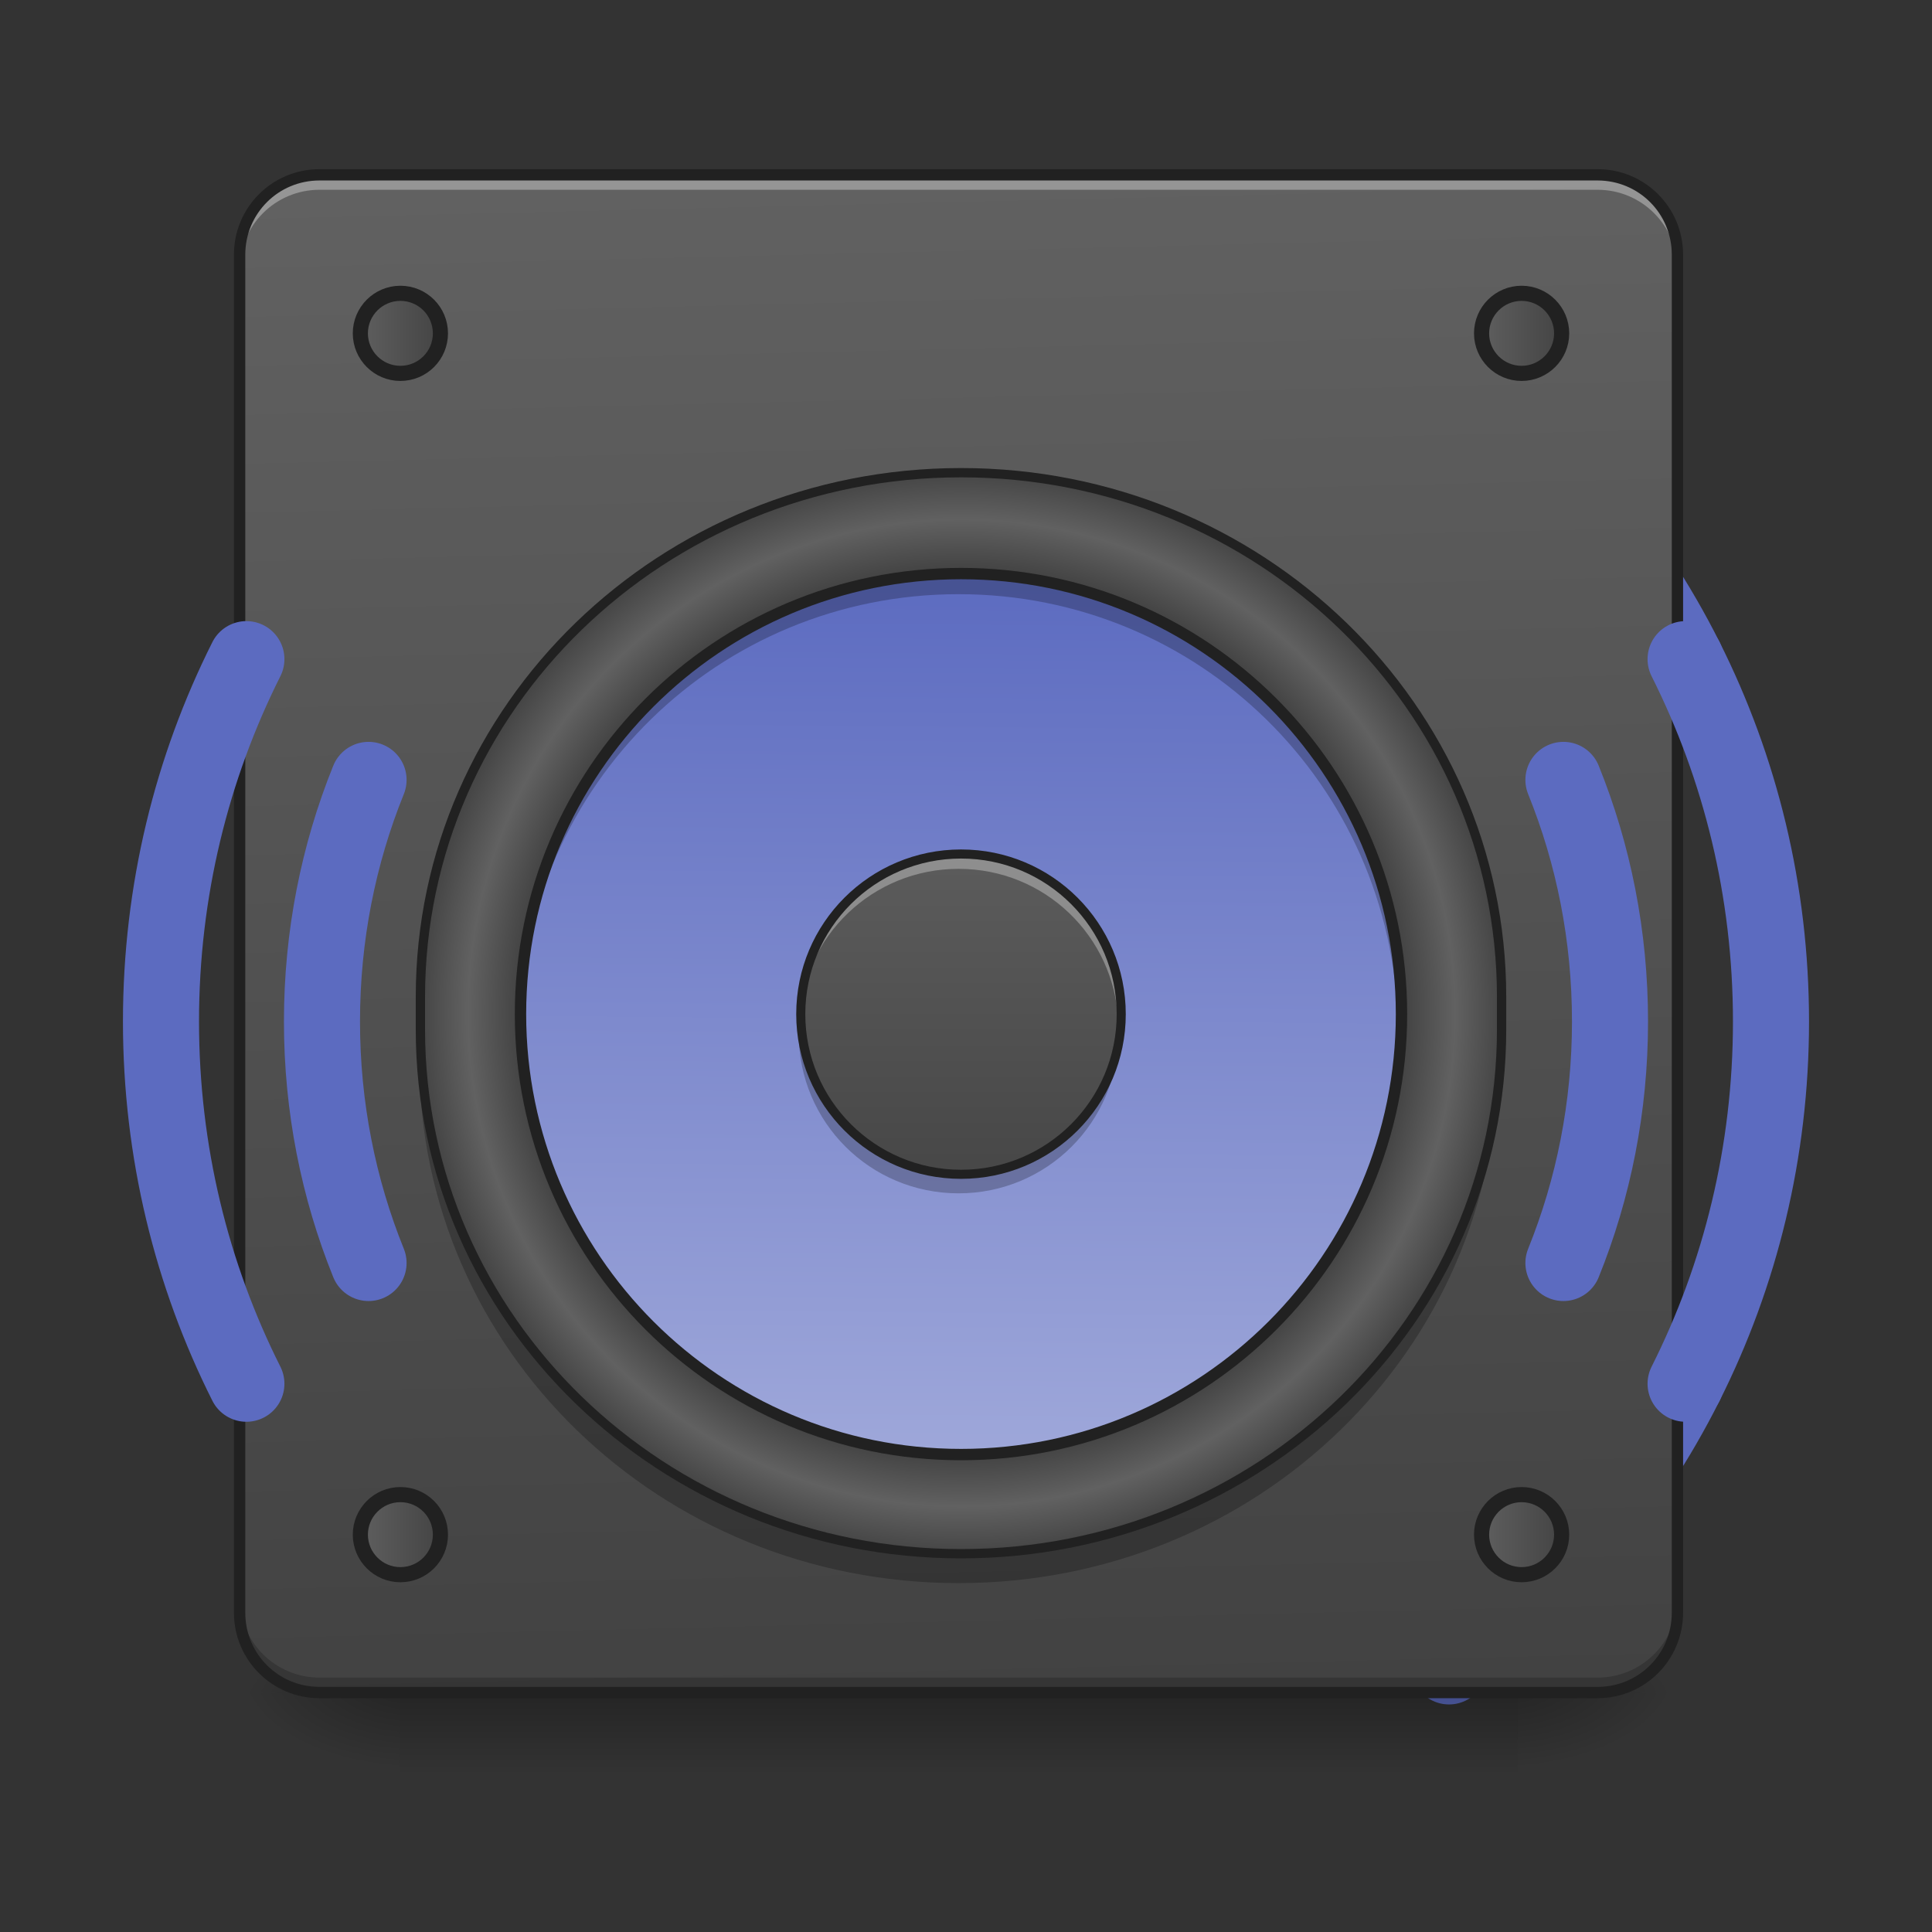 <?xml version="1.0" encoding="UTF-8"?>
<svg xmlns="http://www.w3.org/2000/svg" xmlns:xlink="http://www.w3.org/1999/xlink" width="48pt" height="48pt" viewBox="0 0 48 48" version="1.1">
<rect x="0" y="0" width="48" height="48" fill="#333333" stroke="none"/>
<defs>
<linearGradient id="linear0" gradientUnits="userSpaceOnUse" x1="254" y1="233.5" x2="254" y2="254.667" gradientTransform="matrix(0.094,0,0,0.094,-0,20.158)">
<stop offset="0" style="stop-color:rgb(0%,0%,0%);stop-opacity:0.275;"/>
<stop offset="1" style="stop-color:rgb(0%,0%,0%);stop-opacity:0;"/>
</linearGradient>
<radialGradient id="radial0" gradientUnits="userSpaceOnUse" cx="450.909" cy="189.579" fx="450.909" fy="189.579" r="21.167" gradientTransform="matrix(0,-0.117,-0.211,-0,77.204,95.393)">
<stop offset="0" style="stop-color:rgb(0%,0%,0%);stop-opacity:0.314;"/>
<stop offset="0.222" style="stop-color:rgb(0%,0%,0%);stop-opacity:0.275;"/>
<stop offset="1" style="stop-color:rgb(0%,0%,0%);stop-opacity:0;"/>
</radialGradient>
<radialGradient id="radial1" gradientUnits="userSpaceOnUse" cx="450.909" cy="189.579" fx="450.909" fy="189.579" r="21.167" gradientTransform="matrix(-0,0.117,0.211,0,-29.574,-11.291)">
<stop offset="0" style="stop-color:rgb(0%,0%,0%);stop-opacity:0.314;"/>
<stop offset="0.222" style="stop-color:rgb(0%,0%,0%);stop-opacity:0.275;"/>
<stop offset="1" style="stop-color:rgb(0%,0%,0%);stop-opacity:0;"/>
</radialGradient>
<radialGradient id="radial2" gradientUnits="userSpaceOnUse" cx="450.909" cy="189.579" fx="450.909" fy="189.579" r="21.167" gradientTransform="matrix(-0,-0.117,0.211,-0,-29.574,95.393)">
<stop offset="0" style="stop-color:rgb(0%,0%,0%);stop-opacity:0.314;"/>
<stop offset="0.222" style="stop-color:rgb(0%,0%,0%);stop-opacity:0.275;"/>
<stop offset="1" style="stop-color:rgb(0%,0%,0%);stop-opacity:0;"/>
</radialGradient>
<radialGradient id="radial3" gradientUnits="userSpaceOnUse" cx="450.909" cy="189.579" fx="450.909" fy="189.579" r="21.167" gradientTransform="matrix(0,0.117,-0.211,0,77.204,-11.291)">
<stop offset="0" style="stop-color:rgb(0%,0%,0%);stop-opacity:0.314;"/>
<stop offset="0.222" style="stop-color:rgb(0%,0%,0%);stop-opacity:0.275;"/>
<stop offset="1" style="stop-color:rgb(0%,0%,0%);stop-opacity:0;"/>
</radialGradient>
<linearGradient id="linear1" gradientUnits="userSpaceOnUse" x1="306.917" y1="-25.792" x2="305.955" y2="-141.415" gradientTransform="matrix(0.113,0,0,0.326,-8.781,50.462)">
<stop offset="0" style="stop-color:rgb(25.882%,25.882%,25.882%);stop-opacity:1;"/>
<stop offset="1" style="stop-color:rgb(38.039%,38.039%,38.039%);stop-opacity:1;"/>
</linearGradient>
<radialGradient id="radial4" gradientUnits="userSpaceOnUse" cx="254" cy="32.417" fx="254" fy="32.417" r="176.125" gradientTransform="matrix(0.077,0,0,0.077,4.33,22.673)">
<stop offset="0" style="stop-color:rgb(38.039%,38.039%,38.039%);stop-opacity:1;"/>
<stop offset="0.808" style="stop-color:rgb(25.882%,25.882%,25.882%);stop-opacity:1;"/>
<stop offset="0.904" style="stop-color:rgb(38.039%,38.039%,38.039%);stop-opacity:1;"/>
<stop offset="1" style="stop-color:rgb(25.882%,25.882%,25.882%);stop-opacity:1;"/>
</radialGradient>
<linearGradient id="linear2" gradientUnits="userSpaceOnUse" x1="243.417" y1="-126.333" x2="240.428" y2="195.276" gradientTransform="matrix(0.069,0,0,0.069,6.351,22.953)">
<stop offset="0" style="stop-color:rgb(36.078%,41.961%,75.294%);stop-opacity:1;"/>
<stop offset="1" style="stop-color:rgb(62.353%,65.882%,85.49%);stop-opacity:1;"/>
</linearGradient>
<linearGradient id="linear3" gradientUnits="userSpaceOnUse" x1="395.375" y1="-118.396" x2="414.25" y2="-118.396" gradientTransform="matrix(1.333,0,0,1.333,-137.583,31.528)">
<stop offset="0" style="stop-color:rgb(38.039%,38.039%,38.039%);stop-opacity:1;"/>
<stop offset="1" style="stop-color:rgb(25.882%,25.882%,25.882%);stop-opacity:1;"/>
</linearGradient>
<linearGradient id="linear4" gradientUnits="userSpaceOnUse" x1="264.583" y1="0.667" x2="264.583" y2="127.667" gradientTransform="matrix(0.094,0,0,0.094,0,19.166)">
<stop offset="0" style="stop-color:rgb(38.039%,38.039%,38.039%);stop-opacity:1;"/>
<stop offset="1" style="stop-color:rgb(25.882%,25.882%,25.882%);stop-opacity:1;"/>
</linearGradient>
<linearGradient id="linear5" gradientUnits="userSpaceOnUse" x1="395.375" y1="-118.396" x2="414.25" y2="-118.396" gradientTransform="matrix(1.333,0,0,1.333,-433.917,31.528)">
<stop offset="0" style="stop-color:rgb(38.039%,38.039%,38.039%);stop-opacity:1;"/>
<stop offset="1" style="stop-color:rgb(25.882%,25.882%,25.882%);stop-opacity:1;"/>
</linearGradient>
<linearGradient id="linear6" gradientUnits="userSpaceOnUse" x1="395.375" y1="-118.396" x2="414.25" y2="-118.396" gradientTransform="matrix(1.333,0,0,1.333,-137.583,349.028)">
<stop offset="0" style="stop-color:rgb(38.039%,38.039%,38.039%);stop-opacity:1;"/>
<stop offset="1" style="stop-color:rgb(25.882%,25.882%,25.882%);stop-opacity:1;"/>
</linearGradient>
<linearGradient id="linear7" gradientUnits="userSpaceOnUse" x1="395.375" y1="-118.396" x2="414.25" y2="-118.396" gradientTransform="matrix(1.333,0,0,1.333,-433.917,349.028)">
<stop offset="0" style="stop-color:rgb(38.039%,38.039%,38.039%);stop-opacity:1;"/>
<stop offset="1" style="stop-color:rgb(25.882%,25.882%,25.882%);stop-opacity:1;"/>
</linearGradient>
</defs>
<g id="surface1">
<path style="fill:none;stroke-width:75.591;stroke-linecap:round;stroke-linejoin:round;stroke:rgb(36.078%,41.961%,75.294%);stroke-opacity:1;stroke-miterlimit:4;" d="M 1675.116 1375.144 C 1619.373 1486.157 1538.593 1582.211 1440.02 1656.062 " transform="matrix(0.025,0,0,0.025,0,0)"/>
<path style="fill:none;stroke-width:75.591;stroke-linecap:round;stroke-linejoin:round;stroke:rgb(36.078%,41.961%,75.294%);stroke-opacity:1;stroke-miterlimit:4;" d="M 1440.02 374.295 C 1538.593 447.989 1619.373 544.043 1675.116 655.056 " transform="matrix(0.025,0,0,0.025,0,0)"/>
<path style=" stroke:none;fill-rule:nonzero;fill:rgb(100%,100%,100%);fill-opacity:0.392;" d="M 23.816 8.312 C 19.555 8.312 15.648 9.793 12.586 12.27 L 11.863 11.547 C 11.129 10.812 9.945 10.812 9.211 11.547 C 8.75 12.004 8.578 12.637 8.691 13.227 C 8.758 12.871 8.934 12.527 9.211 12.25 C 9.945 11.516 11.129 11.516 11.863 12.25 L 12.586 12.973 C 15.648 10.496 19.555 9.016 23.816 9.016 C 28.078 9.016 31.98 10.496 35.043 12.973 L 35.766 12.25 C 36.5 11.516 37.684 11.516 38.422 12.25 C 38.699 12.527 38.871 12.871 38.938 13.227 C 39.051 12.637 38.879 12.004 38.422 11.547 C 37.684 10.812 36.5 10.812 35.766 11.547 L 35.043 12.27 C 31.98 9.793 28.078 8.312 23.816 8.312 Z M 9.621 15.32 C 7.332 18.32 5.977 22.07 5.977 26.152 C 5.977 26.27 5.977 26.387 5.98 26.504 C 6.059 22.379 7.523 18.605 9.934 15.629 Z M 38.008 15.32 L 37.699 15.629 C 40.105 18.605 41.57 22.379 41.648 26.504 C 41.652 26.387 41.652 26.27 41.652 26.152 C 41.652 22.07 40.297 18.32 38.008 15.32 Z M 9.621 37.688 L 9.211 38.102 C 8.75 38.559 8.578 39.191 8.691 39.781 C 8.758 39.426 8.934 39.082 9.211 38.805 L 9.934 38.082 C 9.828 37.953 9.723 37.82 9.621 37.688 Z M 38.008 37.688 C 37.906 37.82 37.801 37.953 37.699 38.082 L 38.422 38.805 C 38.699 39.082 38.871 39.426 38.938 39.781 C 39.051 39.191 38.879 38.559 38.422 38.102 Z M 38.008 37.688 "/>
<path style=" stroke:none;fill-rule:nonzero;fill:url(#linear0);" d="M 9.922 42.051 L 37.707 42.051 L 37.707 44.035 L 9.922 44.035 Z M 9.922 42.051 "/>
<path style=" stroke:none;fill-rule:nonzero;fill:url(#radial0);" d="M 37.707 42.051 L 41.676 42.051 L 41.676 40.066 L 37.707 40.066 Z M 37.707 42.051 "/>
<path style=" stroke:none;fill-rule:nonzero;fill:url(#radial1);" d="M 9.922 42.051 L 5.953 42.051 L 5.953 44.035 L 9.922 44.035 Z M 9.922 42.051 "/>
<path style=" stroke:none;fill-rule:nonzero;fill:url(#radial2);" d="M 9.922 42.051 L 5.953 42.051 L 5.953 40.066 L 9.922 40.066 Z M 9.922 42.051 "/>
<path style=" stroke:none;fill-rule:nonzero;fill:url(#radial3);" d="M 37.707 42.051 L 41.676 42.051 L 41.676 44.035 L 37.707 44.035 Z M 37.707 42.051 "/>
<path style=" stroke:none;fill-rule:nonzero;fill:url(#linear1);" d="M 7.938 4.344 L 39.691 4.344 C 40.789 4.344 41.676 5.234 41.676 6.328 L 41.676 40.066 C 41.676 41.164 40.789 42.051 39.691 42.051 L 7.938 42.051 C 6.844 42.051 5.953 41.164 5.953 40.066 L 5.953 6.328 C 5.953 5.234 6.844 4.344 7.938 4.344 Z M 7.938 4.344 "/>
<path style=" stroke:none;fill-rule:nonzero;fill:rgb(0%,0%,0%);fill-opacity:0.235;" d="M 10.418 25.551 L 10.418 26.344 C 10.418 33.539 16.395 39.332 23.816 39.332 C 31.234 39.332 37.211 33.539 37.211 26.344 L 37.211 25.551 C 37.211 32.746 31.234 38.539 23.816 38.539 C 16.395 38.539 10.418 32.746 10.418 25.551 Z M 10.418 25.551 "/>
<path style=" stroke:none;fill-rule:nonzero;fill:rgb(0%,0%,0%);fill-opacity:0.196;" d="M 7.938 41.926 C 6.84 41.926 5.953 41.043 5.953 39.941 L 5.953 39.695 C 5.953 40.793 6.84 41.68 7.938 41.68 L 39.691 41.68 C 40.789 41.68 41.676 40.793 41.676 39.695 L 41.676 39.941 C 41.676 41.043 40.789 41.926 39.691 41.926 Z M 7.938 41.926 "/>
<path style=" stroke:none;fill-rule:nonzero;fill:rgb(90.196%,90.196%,90.196%);fill-opacity:0.392;" d="M 7.938 4.469 C 6.84 4.469 5.953 5.352 5.953 6.453 L 5.953 6.699 C 5.953 5.602 6.84 4.715 7.938 4.715 L 39.691 4.715 C 40.789 4.715 41.676 5.602 41.676 6.699 L 41.676 6.453 C 41.676 5.352 40.789 4.469 39.691 4.469 Z M 7.938 4.469 "/>
<path style=" stroke:none;fill-rule:nonzero;fill:rgb(12.941%,12.941%,12.941%);fill-opacity:1;" d="M 7.938 4.203 C 6.762 4.203 5.812 5.152 5.812 6.328 L 5.812 40.066 C 5.812 41.242 6.762 42.191 7.938 42.191 L 39.691 42.191 C 40.867 42.191 41.816 41.242 41.816 40.066 L 41.816 6.328 C 41.816 5.152 40.867 4.203 39.691 4.203 Z M 7.938 4.484 L 39.691 4.484 C 40.715 4.484 41.535 5.305 41.535 6.328 L 41.535 40.066 C 41.535 41.09 40.715 41.91 39.691 41.91 L 7.938 41.91 C 6.914 41.91 6.094 41.09 6.094 40.066 L 6.094 6.328 C 6.094 5.305 6.914 4.484 7.938 4.484 Z M 7.938 4.484 "/>
<path style=" stroke:none;fill-rule:nonzero;fill:url(#radial4);" d="M 23.816 11.766 C 31.215 11.766 37.211 17.578 37.211 24.754 L 37.211 25.566 C 37.211 32.738 31.215 38.555 23.816 38.555 C 16.418 38.555 10.418 32.738 10.418 25.566 L 10.418 24.754 C 10.418 17.578 16.418 11.766 23.816 11.766 Z M 23.816 11.766 "/>
<path style=" stroke:none;fill-rule:nonzero;fill:url(#linear2);" d="M 23.816 14.266 C 29.844 14.266 34.73 19.152 34.73 25.184 C 34.73 31.211 29.844 36.098 23.816 36.098 C 17.785 36.098 12.898 31.211 12.898 25.184 C 12.898 19.152 17.785 14.266 23.816 14.266 Z M 23.816 14.266 "/>
<path style="fill-rule:nonzero;fill:url(#linear3);stroke-width:4;stroke-linecap:round;stroke-linejoin:round;stroke:rgb(12.941%,12.941%,12.941%);stroke-opacity:1;stroke-miterlimit:4;" d="M 402.17 -136.924 C 408.003 -136.924 412.752 -132.175 412.752 -126.342 C 412.752 -120.509 408.003 -115.759 402.17 -115.759 C 396.337 -115.759 391.588 -120.509 391.588 -126.342 C 391.588 -132.175 396.337 -136.924 402.17 -136.924 Z M 402.17 -136.924 " transform="matrix(0.094,0,0,0.094,0,20.158)"/>
<path style=" stroke:none;fill-rule:nonzero;fill:url(#linear4);" d="M 23.816 21.215 C 26.008 21.215 27.785 22.988 27.785 25.184 C 27.785 27.375 26.008 29.152 23.816 29.152 C 21.621 29.152 19.844 27.375 19.844 25.184 C 19.844 22.988 21.621 21.215 23.816 21.215 Z M 23.816 21.215 "/>
<path style="fill-rule:nonzero;fill:url(#linear5);stroke-width:4;stroke-linecap:round;stroke-linejoin:round;stroke:rgb(12.941%,12.941%,12.941%);stroke-opacity:1;stroke-miterlimit:4;" d="M 105.823 -136.924 C 111.698 -136.924 116.406 -132.175 116.406 -126.342 C 116.406 -120.509 111.698 -115.759 105.823 -115.759 C 99.99 -115.759 95.241 -120.509 95.241 -126.342 C 95.241 -132.175 99.99 -136.924 105.823 -136.924 Z M 105.823 -136.924 " transform="matrix(0.094,0,0,0.094,0,20.158)"/>
<path style="fill-rule:nonzero;fill:url(#linear6);stroke-width:4;stroke-linecap:round;stroke-linejoin:round;stroke:rgb(12.941%,12.941%,12.941%);stroke-opacity:1;stroke-miterlimit:4;" d="M 402.17 180.587 C 408.003 180.587 412.752 185.337 412.752 191.17 C 412.752 197.002 408.003 201.752 402.17 201.752 C 396.337 201.752 391.588 197.002 391.588 191.17 C 391.588 185.337 396.337 180.587 402.17 180.587 Z M 402.17 180.587 " transform="matrix(0.094,0,0,0.094,0,20.158)"/>
<path style="fill-rule:nonzero;fill:url(#linear7);stroke-width:4;stroke-linecap:round;stroke-linejoin:round;stroke:rgb(12.941%,12.941%,12.941%);stroke-opacity:1;stroke-miterlimit:4;" d="M 105.823 180.587 C 111.698 180.587 116.406 185.337 116.406 191.17 C 116.406 197.002 111.698 201.752 105.823 201.752 C 99.99 201.752 95.241 197.002 95.241 191.17 C 95.241 185.337 99.99 180.587 105.823 180.587 Z M 105.823 180.587 " transform="matrix(0.094,0,0,0.094,0,20.158)"/>
<path style=" stroke:none;fill-rule:nonzero;fill:rgb(0%,0%,0%);fill-opacity:0.235;" d="M 23.816 14.266 C 17.77 14.266 12.898 19.137 12.898 25.184 C 12.898 25.262 12.902 25.344 12.902 25.422 C 13.039 19.496 17.852 14.762 23.816 14.762 C 29.777 14.762 34.594 19.496 34.727 25.422 C 34.73 25.344 34.73 25.262 34.73 25.184 C 34.73 19.137 29.863 14.266 23.816 14.266 Z M 23.816 14.266 "/>
<path style=" stroke:none;fill-rule:nonzero;fill:rgb(0%,0%,0%);fill-opacity:0.235;" d="M 19.852 25.43 C 19.848 25.512 19.844 25.594 19.844 25.68 C 19.844 27.879 21.617 29.648 23.816 29.648 C 26.012 29.648 27.785 27.879 27.785 25.68 C 27.785 25.594 27.781 25.512 27.777 25.43 C 27.648 27.512 25.93 29.152 23.816 29.152 C 21.699 29.152 19.98 27.512 19.852 25.43 Z M 19.852 25.43 "/>
<path style="fill:none;stroke-width:3;stroke-linecap:round;stroke-linejoin:miter;stroke:rgb(12.941%,12.941%,12.941%);stroke-opacity:1;stroke-miterlimit:4;" d="M 254.017 -62.848 C 318.303 -62.848 370.423 -10.728 370.423 53.599 C 370.423 117.885 318.303 170.005 254.017 170.005 C 189.69 170.005 137.57 117.885 137.57 53.599 C 137.57 -10.728 189.69 -62.848 254.017 -62.848 Z M 254.017 -62.848 " transform="matrix(0.094,0,0,0.094,0,20.158)"/>
<path style="fill:none;stroke-width:2.455;stroke-linecap:round;stroke-linejoin:miter;stroke:rgb(12.941%,12.941%,12.941%);stroke-opacity:1;stroke-miterlimit:4;" d="M 254.017 -89.512 C 332.927 -89.512 396.879 -27.518 396.879 49.016 L 396.879 57.682 C 396.879 134.175 332.927 196.211 254.017 196.211 C 175.108 196.211 111.114 134.175 111.114 57.682 L 111.114 49.016 C 111.114 -27.518 175.108 -89.512 254.017 -89.512 Z M 254.017 -89.512 " transform="matrix(0.094,0,0,0.094,0,20.158)"/>
<path style=" stroke:none;fill-rule:nonzero;fill:rgb(100%,100%,100%);fill-opacity:0.314;" d="M 23.816 21.215 C 21.617 21.215 19.844 22.984 19.844 25.184 C 19.844 25.246 19.848 25.305 19.852 25.367 C 19.945 23.258 21.68 21.586 23.816 21.586 C 25.953 21.586 27.684 23.258 27.781 25.367 C 27.781 25.305 27.785 25.246 27.785 25.184 C 27.785 22.984 26.012 21.215 23.816 21.215 Z M 23.816 21.215 "/>
<path style="fill:none;stroke-width:2.4;stroke-linecap:butt;stroke-linejoin:miter;stroke:rgb(12.941%,12.941%,12.941%);stroke-opacity:1;stroke-miterlimit:4;" d="M 254.017 11.27 C 277.39 11.27 296.347 30.185 296.347 53.599 C 296.347 76.972 277.39 95.929 254.017 95.929 C 230.603 95.929 211.646 76.972 211.646 53.599 C 211.646 30.185 230.603 11.27 254.017 11.27 Z M 254.017 11.27 " transform="matrix(0.094,0,0,0.094,0,20.158)"/>
<path style="fill:none;stroke-width:75.591;stroke-linecap:round;stroke-linejoin:round;stroke:rgb(36.078%,41.961%,75.294%);stroke-opacity:1;stroke-miterlimit:4;" d="M 366.264 1255.156 C 336.346 1181.147 319.969 1100.052 319.969 1015.179 C 319.969 930.147 336.346 849.053 366.264 775.044 " transform="matrix(0.025,0,0,0.025,0,0)"/>
<path style="fill:none;stroke-width:75.591;stroke-linecap:round;stroke-linejoin:round;stroke:rgb(36.078%,41.961%,75.294%);stroke-opacity:1;stroke-miterlimit:4;" d="M 1553.71 775.044 C 1583.628 849.053 1600.005 930.147 1600.005 1015.179 C 1600.005 1100.052 1583.628 1181.147 1553.71 1255.156 " transform="matrix(0.025,0,0,0.025,0,0)"/>
<path style="fill:none;stroke-width:75.591;stroke-linecap:round;stroke-linejoin:round;stroke:rgb(36.078%,41.961%,75.294%);stroke-opacity:1;stroke-miterlimit:4;" d="M 244.859 1375.144 C 190.533 1267.123 159.985 1144.773 159.985 1015.179 C 159.985 885.427 190.533 763.234 244.859 655.056 " transform="matrix(0.025,0,0,0.025,0,0)"/>
<path style="fill:none;stroke-width:75.591;stroke-linecap:round;stroke-linejoin:round;stroke:rgb(36.078%,41.961%,75.294%);stroke-opacity:1;stroke-miterlimit:4;" d="M 1675.116 655.056 C 1729.441 763.234 1759.989 885.427 1759.989 1015.179 C 1759.989 1144.773 1729.441 1267.123 1675.116 1375.144 " transform="matrix(0.025,0,0,0.025,0,0)"/>
</g>
</svg>
